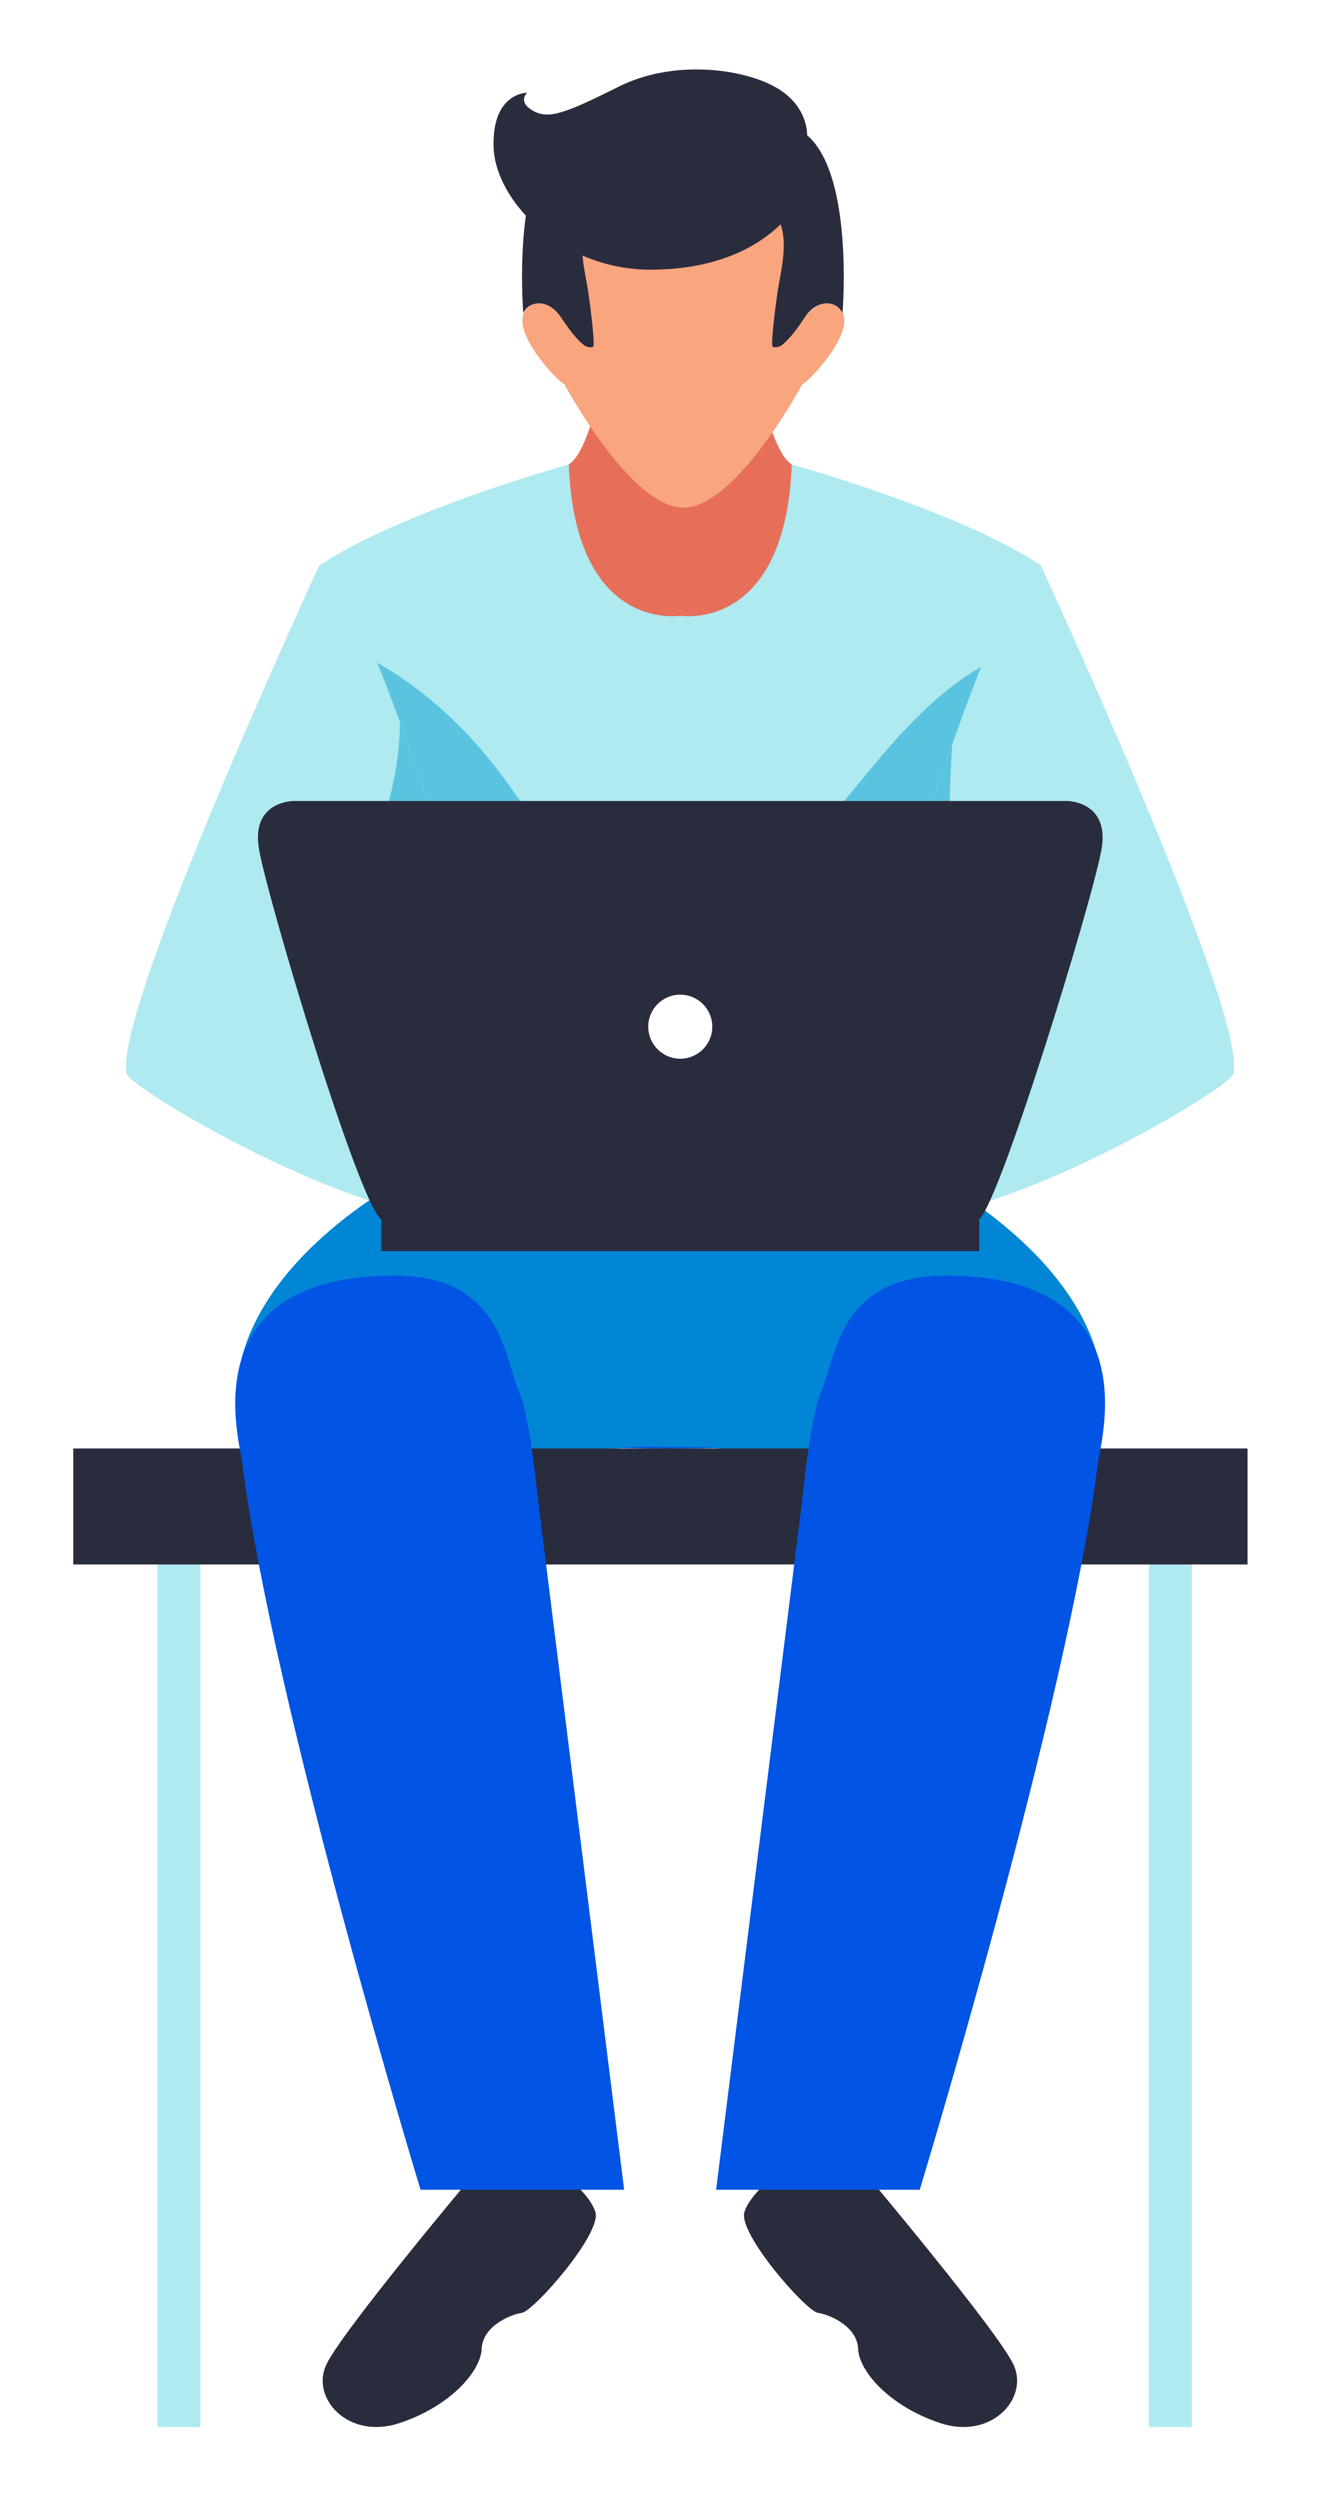 <svg xmlns="http://www.w3.org/2000/svg" width="76" height="144" fill="none" viewBox="0 0 76 144"><g filter="url(#filter0_d)"><path fill="#E76F59" d="M42.747 11.929H39.196H35.646C35.646 11.929 34.623 21.602 32.77 22.754C32.77 22.754 30.484 34.182 39.196 34.182C49.738 34.182 45.622 22.754 45.622 22.754C43.771 21.603 42.747 11.929 42.747 11.929Z"/><path fill="#F9A57E" d="M48.431 13.823C47.447 12.691 46.265 14.413 46.265 14.413C46.265 14.413 47.888 8.017 46.265 5.212C44.641 2.406 39.375 3.882 39.375 3.882C39.375 3.882 34.109 2.406 32.486 5.212C30.862 8.017 32.486 14.413 32.486 14.413C32.486 14.413 31.305 12.691 30.32 13.823C29.336 14.955 31.943 17.81 32.534 18.153C32.534 18.153 36.324 25.24 39.374 25.24C42.424 25.24 46.214 18.153 46.214 18.153C46.807 17.808 49.414 14.955 48.431 13.823Z"/><path fill="#292C3D" d="M38.05 6.417C38.05 6.417 34.065 7.119 33.622 9.26C33.406 10.3 33.644 11.426 33.835 12.451C33.935 12.993 34.318 15.908 34.176 15.977C34.035 16.046 33.766 15.972 33.658 15.888C33.119 15.462 32.697 14.823 32.312 14.26C31.553 13.151 30.466 13.338 30.152 14.038C30.152 14.038 29.267 3.538 33.66 3.17C38.05 2.8 38.05 6.417 38.05 6.417Z"/><path fill="#292C3D" d="M40.646 6.417C40.646 6.417 44.632 7.119 45.075 9.26C45.29 10.3 45.052 11.426 44.862 12.451C44.761 12.993 44.378 15.908 44.522 15.977C44.662 16.046 44.931 15.972 45.039 15.888C45.579 15.462 46.001 14.823 46.386 14.26C47.145 13.151 48.232 13.338 48.545 14.038C48.545 14.038 49.431 3.538 45.038 3.17C40.646 2.8 40.646 6.417 40.646 6.417Z"/><path fill="#292C3D" d="M46.504 3.79C46.504 3.79 46.598 2.062 44.63 0.991C42.663 -0.079 38.752 -0.56 35.651 0.991C32.551 2.541 31.609 2.892 30.705 2.376C29.801 1.858 30.373 1.341 30.373 1.341C30.373 1.341 28.343 1.323 28.441 4.472C28.539 7.622 32.412 11.534 37.47 11.534C45.199 11.535 47.699 6.134 46.504 3.79Z"/><path fill="#AFEAF0" d="M45.623 22.754C45.249 32.471 39.196 31.467 39.196 31.467C39.196 31.467 33.144 32.471 32.772 22.754C32.772 22.754 23.103 25.427 18.39 28.585C18.39 28.585 20.397 37.074 20.525 46.491L26.05 67.898L39.196 68.549L52.342 67.898L57.868 46.491C57.996 37.074 60.003 28.585 60.003 28.585C55.287 25.427 45.623 22.754 45.623 22.754Z"/><path fill="#5AC4E0" d="M56.915 34.2C50.906 37.403 47.985 44.771 42.148 48.38C36.111 52.115 31.836 44.57 28.9 40.644C26.367 37.26 23.153 34.536 19.235 32.951C19.8 36.314 20.452 41.255 20.522 46.49L26.048 67.897L39.194 68.547L52.339 67.897L57.865 46.49C57.934 41.357 58.561 36.514 59.117 33.158C58.357 33.491 57.611 33.829 56.915 34.2Z"/><path fill="#0254E4" d="M63.569 76.568C63.569 69.057 54.253 64.115 54.253 64.115H22.947C22.947 64.115 13.629 69.057 13.629 76.568C13.629 77.789 13.912 79.826 14.381 82.367H24.781C24.359 83.13 23.975 83.842 23.672 84.442C23.579 84.627 23.475 84.787 23.378 84.961C24.93 84.961 26.48 84.961 28.031 84.961C29.002 84.961 29.972 84.961 30.943 84.961C31.514 84.961 32.594 85.2 32.433 84.358C32.205 83.165 31.463 82.484 32.19 81.23C32.761 80.247 34.291 79.442 35.416 79.417C35.661 79.411 35.907 79.413 36.147 79.418C37.783 79.455 39.417 79.455 41.052 79.418C41.749 79.403 42.21 79.609 42.877 79.719C43.406 79.806 44.103 79.81 44.402 80.345C44.761 80.983 44.817 81.989 44.947 82.7C44.986 82.917 44.843 84.96 44.774 84.96H55.382C54.651 84.035 54.069 83.179 53.564 82.365H62.817C63.287 79.826 63.569 77.788 63.569 76.568Z"/><path fill="#00A1CC" d="M63.569 76.568C63.569 69.057 54.253 64.115 54.253 64.115H22.947C22.947 64.115 13.629 69.057 13.629 76.568C13.629 77.789 13.912 79.826 14.381 82.367H24.781C24.359 83.13 23.975 83.842 23.672 84.442C23.579 84.627 23.475 84.787 23.378 84.961H32.424C32.659 84.961 32.056 83.657 32.002 83.538C31.779 83.05 31.713 82.518 31.847 81.979C31.974 81.465 32.489 80.917 32.881 80.588C34.364 79.339 36.422 79.29 38.262 79.343C40.061 79.395 42.043 79.147 43.609 80.2C43.939 80.422 44.172 80.586 44.415 80.887C45.502 82.232 44.932 83.467 44.774 84.961H55.382C54.651 84.036 54.069 83.181 53.564 82.367H62.817C63.287 79.826 63.569 77.788 63.569 76.568Z" opacity=".65"/><path fill="#AFEAF0" d="M18.389 28.585C18.389 28.585 6.434 54.422 7.302 57.86C7.521 58.72 22.061 67.502 28.908 66.242L31.693 65.728C31.693 65.729 21.532 28.401 18.389 28.585Z"/><path fill="#AFEAF0" d="M59.978 28.585C59.978 28.585 71.934 54.422 71.065 57.86C70.847 58.72 56.306 67.502 49.46 66.242L46.673 65.728C46.673 65.729 56.835 28.401 59.978 28.585Z"/><path fill="#5AC4E0" d="M23.049 37.623C23.03 38.813 22.893 40.062 22.591 41.397C21.533 46.064 19.868 50.938 21.616 55.68C22.938 59.266 25.058 62.909 27.011 66.353C27.689 66.38 28.326 66.35 28.906 66.243L31.691 65.729C31.693 65.729 27.034 48.618 23.049 37.623Z"/><path fill="#5AC4E0" d="M53.442 66.111C54.313 63.942 54.847 61.66 54.765 59.227C54.604 54.456 54.578 49.684 54.655 44.912C54.688 42.849 54.741 40.851 54.863 38.895C50.987 49.888 46.673 65.73 46.673 65.73L49.46 66.243C50.605 66.453 51.969 66.379 53.442 66.111Z"/><path fill="#292C3D" d="M27.263 121.281C27.263 121.281 19.68 130.305 18.793 132.225C17.906 134.147 20.073 136.558 23.028 135.573C25.983 134.588 27.706 132.57 27.755 131.29C27.805 130.01 29.38 129.326 30.07 129.224C30.76 129.123 34.698 124.642 34.305 123.411C33.912 122.179 31.934 120.83 31.934 120.83L27.263 121.281Z"/><path fill="#292C3D" d="M49.935 121.281C49.935 121.281 57.52 130.305 58.406 132.225C59.291 134.147 57.125 136.558 54.17 135.573C51.215 134.588 49.492 132.57 49.443 131.29C49.393 130.01 47.818 129.326 47.129 129.224C46.441 129.123 42.5 124.642 42.894 123.411C43.289 122.179 45.265 120.83 45.265 120.83L49.935 121.281Z"/><path fill="#AFEAF0" d="M11.544 83.638H9.071V135.803H11.544V83.638Z"/><path fill="#AFEAF0" d="M68.671 83.638H66.198V135.803H68.671V83.638Z"/><path fill="#292C3D" d="M71.882 79.434H4.221V86.117H71.882V79.434Z"/><path fill="#0254E4" d="M29.919 76.172C29.016 74.023 28.832 69.479 22.75 69.479C11.034 69.479 13.78 78.867 13.959 80.27C15.732 94.248 24.232 122.134 24.232 122.134H35.964C35.964 122.134 31.697 87.966 31.038 82.696C30.948 81.971 30.539 77.648 29.919 76.172Z"/><path fill="#0254E4" d="M47.307 76.172C48.21 74.023 48.394 69.479 54.476 69.479C66.199 69.479 63.445 78.867 63.266 80.27C61.492 94.248 52.993 122.134 52.993 122.134H41.261C41.261 122.134 45.529 87.966 46.188 82.696C46.278 81.971 46.687 77.648 47.307 76.172Z"/><path fill="#292C3D" d="M56.423 66.025H21.97V68.067H56.423V66.025Z"/><path fill="#292C3D" d="M61.49 42.14H16.904C16.904 42.14 14.497 42.139 14.91 44.825C15.323 47.51 20.943 66.289 22.077 66.289C24.185 66.289 39.197 66.289 39.197 66.289C39.197 66.289 54.21 66.289 56.318 66.289C57.315 66.289 63.072 47.51 63.484 44.825C63.896 42.139 61.49 42.14 61.49 42.14Z"/><path fill="#fff" d="M39.196 56.984C40.215 56.984 41.041 56.158 41.041 55.139C41.041 54.12 40.215 53.295 39.196 53.295C38.177 53.295 37.352 54.12 37.352 55.139C37.352 56.158 38.177 56.984 39.196 56.984Z"/></g><defs><filter id="filter0_d" width="75.661" height="143.803" x=".221" y="0" color-interpolation-filters="sRGB" filterUnits="userSpaceOnUse"><feFlood flood-opacity="0" result="BackgroundImageFix"/><feColorMatrix in="SourceAlpha" type="matrix" values="0 0 0 0 0 0 0 0 0 0 0 0 0 0 0 0 0 0 127 0"/><feOffset dy="4"/><feGaussianBlur stdDeviation="2"/><feColorMatrix type="matrix" values="0 0 0 0 0 0 0 0 0 0 0 0 0 0 0 0 0 0 0.25 0"/><feBlend in2="BackgroundImageFix" mode="normal" result="effect1_dropShadow"/><feBlend in="SourceGraphic" in2="effect1_dropShadow" mode="normal" result="shape"/></filter></defs></svg>